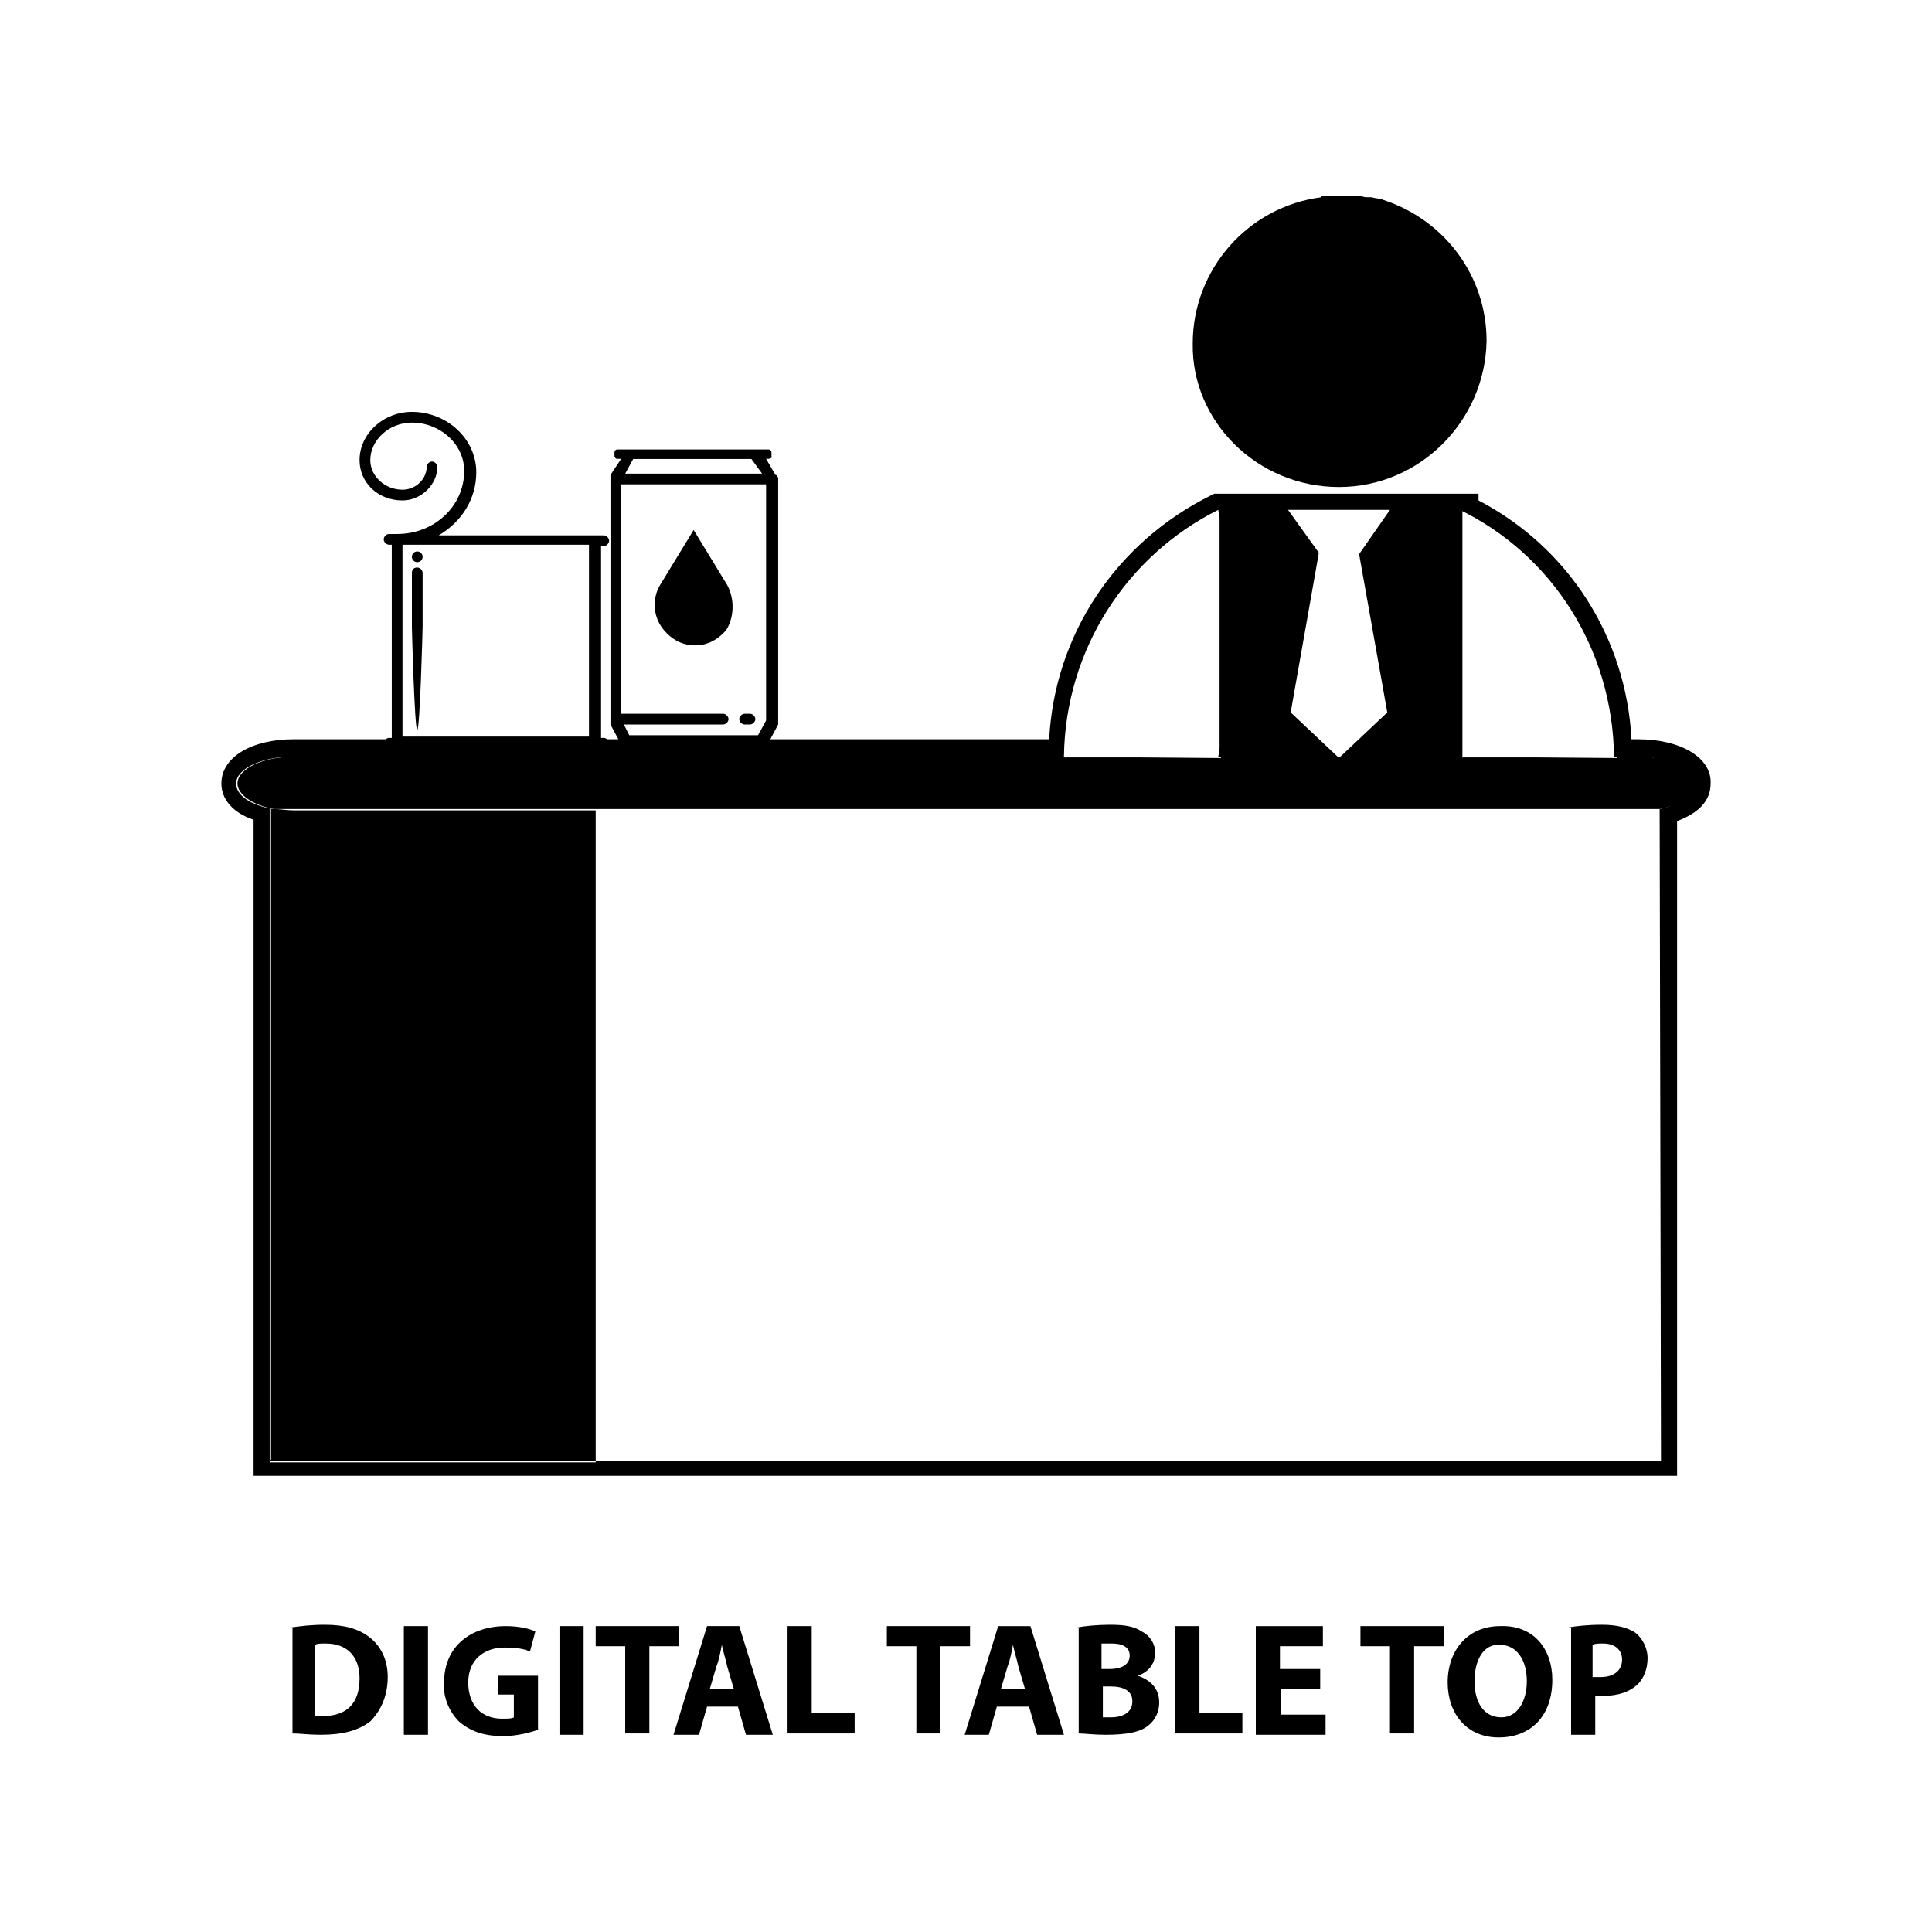 <?xml version="1.0" encoding="utf-8"?>
<!-- Generator: Adobe Illustrator 19.0.0, SVG Export Plug-In . SVG Version: 6.00 Build 0)  -->
<svg version="1.1" id="Layer_1" xmlns="http://www.w3.org/2000/svg" xmlns:xlink="http://www.w3.org/1999/xlink" x="0px" y="0px"
	 viewBox="-71 145 144 144" style="enable-background:new -71 145 144 144;" xml:space="preserve">
<g>
	<g>
		<rect id="XMLID_561_" x="35.3" y="183" width="2.7" height="18.4"/>
		<path id="XMLID_248_" d="M28.8,181.3c6,0,10.9-4.9,11-10.9l0,0c0-4.8-3.1-9-7.7-10.5c-0.2-0.1-0.5-0.1-0.9-0.2c0,0-0.1,0-0.2,0
			c-0.2,0-0.4,0-0.5-0.1h-0.2c-0.1,0-0.2,0-0.3,0c-0.4,0-0.7,0-1.1,0h-1.4v0.1c-5.5,0.7-9.6,5.4-9.6,10.9
			C17.8,176.4,22.7,181.3,28.8,181.3z"/>
		<rect id="XMLID_559_" x="19.9" y="183" width="2.7" height="18.4"/>
		<path id="XMLID_256_" d="M51.1,200.1h-0.5c-0.4-7.6-4.7-14.3-11.4-17.8v-0.5h-4h-0.1H19.5l-0.2,0.1c-7.1,3.5-11.7,10.4-12.1,18.2
			h-56.3c-3.1,0-5.4,1.3-5.4,3.3c0,1.2,0.9,2.2,2.4,2.7V255H54v-48.8c1.6-0.6,2.5-1.5,2.5-2.8C56.6,201.5,54.3,200.1,51.1,200.1z
			 M52.7,205.3L52.7,205.3l0.1,48.6h-79.4v0.1h-24.3v-0.1v-48.6h0.2c-1.6-0.3-2.7-1-2.7-1.9c0-1.1,1.9-2,4.2-2H8.3
			c0.1-8,4.7-15,11.5-18.4l1.8,9.3l-1.8,9.1h8.9l-3.5-3.3l2.1-11.9l0,0L25,183h3.8l0,0h3.8l-2.3,3.3l2.1,11.8l-3.5,3.3h8.9l-1.8-9.1
			l1.8-9.3c6.8,3.3,11.4,10.3,11.5,18.4H51c2.3,0,4.2,0.9,4.2,2C55.3,204.2,54.2,205,52.7,205.3z"/>
		<polygon id="XMLID_257_" points="28.9,201.5 28.9,201.5 29,201.5 29,201.5 29.1,201.4 28.8,201.4 		"/>
		<path id="XMLID_258_" d="M19.9,201.5L19.9,201.5l-11.5-0.1v0.1H19.9z"/>
		<path id="XMLID_475_" d="M49.5,201.5L49.5,201.5L38,201.4v0.1H49.5z"/>
		<path id="XMLID_476_" d="M51.2,201.4h-1.7v0.1H38v-0.1h-8.9l-0.1,0.1l0,0l0,0l0,0l0,0l-0.1-0.1H20v0.1H8.4v-0.1h-57.5
			c-2.3,0-4.2,0.9-4.2,2c0,0.8,1.1,1.6,2.7,1.9h24h79.3c1.6-0.3,2.7-1,2.7-1.9C55.4,202.3,53.5,201.4,51.2,201.4z"/>
		<rect id="XMLID_482_" x="-50.9" y="253.8" width="24.2" height="0.1"/>
		<path id="XMLID_483_" d="M-49.1,205.4c-0.5,0-1-0.1-1.5-0.1h-0.2v48.6h24.2v-48.5H-49.1z"/>
		<g id="XMLID_516_">
			<path id="XMLID_517_" d="M-13.2,180.4l-0.7-1.2c-0.1-0.1-0.2-0.2-0.3-0.2h-10.2c-0.1,0-0.3,0-0.3,0.2l-0.8,1.2c0,0,0,0.1,0,0.2
				v18.2c0,0,0,0.1,0,0.2l0.8,1.5c0,0.1,0.2,0.2,0.4,0.2h10.1c0.1,0,0.3-0.1,0.4-0.2l0.8-1.5c0,0,0-0.1,0-0.2v-18.2
				C-13.1,180.5-13.1,180.4-13.2,180.4z M-23.8,179.2h8.8l0.8,1.1h-10.2L-23.8,179.2z M-14.5,199.8h-9.6l-0.4-0.8h7.4
				c0.2,0,0.4-0.2,0.4-0.4c0-0.2-0.2-0.4-0.4-0.4h-7.6v-17.1h10.8v17.6L-14.5,199.8z"/>
		</g>
		<g id="XMLID_514_">
			<path id="XMLID_515_" d="M-15.1,198.2h-0.4c-0.2,0-0.4,0.2-0.4,0.4s0.2,0.4,0.4,0.4h0.4c0.2,0,0.4-0.2,0.4-0.4
				C-14.7,198.4-14.9,198.2-15.1,198.2z"/>
		</g>
		<path id="XMLID_513_" d="M-16.8,188.6l-2.5-4.1l-2.5,4.1c-0.3,0.5-0.4,1-0.4,1.5c0,0.8,0.3,1.5,0.9,2.1c0.6,0.6,1.3,0.9,2.1,0.9
			s1.5-0.3,2.1-0.9c0,0,0.1-0.1,0.2-0.2C-16.3,191.1-16.2,189.7-16.8,188.6z"/>
		<path id="XMLID_508_" d="M-13.7,179.2H-25c-0.1,0-0.2-0.1-0.2-0.2v-0.3c0-0.1,0.1-0.2,0.2-0.2h11.3c0.1,0,0.2,0.1,0.2,0.2v0.3
			C-13.4,179.1-13.6,179.2-13.7,179.2z"/>
		<path id="XMLID_506_" d="M-47.2,176"/>
		<g id="XMLID_499_">
			<g id="XMLID_500_">
				<path id="XMLID_501_" d="M-39.9,199.4c0.2,0,0.4-7.5,0.4-7.7v-4c0-0.2-0.2-0.4-0.4-0.4s-0.4,0.1-0.4,0.4v4
					C-40.3,191.9-40.1,199.4-39.9,199.4z"/>
			</g>
		</g>
		<g id="XMLID_497_">
			<ellipse id="XMLID_498_" cx="-39.9" cy="186.5" rx="0.4" ry="0.4"/>
		</g>
		<g id="XMLID_492_">
			<g id="XMLID_493_">
				<path id="XMLID_494_" d="M-41,181.5c1,0,1.8-0.8,1.8-1.7c0-0.2,0.2-0.4,0.4-0.4s0.4,0.2,0.4,0.4c0,1.3-1.2,2.5-2.6,2.5
					c-1.8,0-3.2-1.3-3.2-3c0-2,1.8-3.6,3.9-3.6c2.6,0,4.8,2,4.8,4.5c0,2-1.1,3.7-2.8,4.7H-26c0.2,0,0.4,0.2,0.4,0.4
					s-0.2,0.4-0.4,0.4h-0.2V200h0.2c0.2,0,0.4,0.2,0.4,0.4c0,0.2-0.2,0.4-0.4,0.4h-16c-0.2,0-0.4-0.2-0.4-0.4s0.2-0.4,0.4-0.4h0.2
					v-14.4H-42c-0.2,0-0.4-0.2-0.4-0.4c0-0.2,0.2-0.4,0.4-0.4h0.6c2.8,0,5-2.1,5-4.7c0-2-1.8-3.6-3.9-3.6c-1.7,0-3.1,1.3-3.1,2.8
					C-43.4,180.5-42.3,181.5-41,181.5z M-27.1,199.9v-14.3H-41v14.3C-41,199.9-27.1,199.9-27.1,199.9z"/>
			</g>
		</g>
	</g>
	<g>
		<path d="M-49.3,266.3c0.7-0.1,1.5-0.2,2.5-0.2c1.5,0,2.5,0.3,3.3,0.9c0.8,0.6,1.4,1.6,1.4,3c0,1.5-0.6,2.6-1.3,3.3
			c-0.9,0.7-2.1,1-3.7,1c-0.9,0-1.6-0.1-2.1-0.1V266.3z M-47.5,272.9c0.2,0,0.4,0,0.6,0c1.7,0,2.7-0.9,2.7-2.8c0-1.7-1-2.6-2.5-2.6
			c-0.4,0-0.7,0-0.8,0.1V272.9z"/>
		<path d="M-39.1,266.2v8.1h-1.8v-8.1H-39.1z"/>
		<path d="M-30.8,273.9c-0.6,0.2-1.6,0.5-2.7,0.5c-1.5,0-2.5-0.4-3.3-1.1c-0.7-0.7-1.2-1.8-1.1-2.9c0-2.7,2-4.2,4.6-4.2
			c1,0,1.8,0.2,2.2,0.4l-0.4,1.5c-0.4-0.2-1-0.3-1.9-0.3c-1.5,0-2.7,0.9-2.7,2.6c0,1.7,1,2.7,2.5,2.7c0.4,0,0.8,0,0.9-0.1v-1.7h-1.2
			v-1.4h3V273.9z"/>
		<path d="M-27.5,266.2v8.1h-1.8v-8.1H-27.5z"/>
		<path d="M-24.4,267.7h-2.2v-1.5h6.2v1.5h-2.2v6.5h-1.8V267.7z"/>
		<path d="M-18.3,272.2l-0.6,2.1h-1.9l2.5-8.1h2.4l2.5,8.1h-2l-0.6-2.1H-18.3z M-16.3,270.9l-0.5-1.7c-0.1-0.5-0.3-1.1-0.4-1.6h0
			c-0.1,0.5-0.2,1.1-0.4,1.6l-0.5,1.7H-16.3z"/>
		<path d="M-12.3,266.2h1.8v6.5h3.2v1.5h-5V266.2z"/>
		<path d="M-2.7,267.7h-2.2v-1.5h6.2v1.5h-2.2v6.5h-1.8V267.7z"/>
		<path d="M3.3,272.2l-0.6,2.1H0.9l2.5-8.1h2.4l2.5,8.1h-2l-0.6-2.1H3.3z M5.4,270.9l-0.5-1.7c-0.1-0.5-0.3-1.1-0.4-1.6h0
			c-0.1,0.5-0.2,1.1-0.4,1.6l-0.5,1.7H5.4z"/>
		<path d="M9.3,266.3c0.5-0.1,1.5-0.2,2.4-0.2c1.1,0,1.8,0.1,2.4,0.5c0.6,0.3,1,0.9,1,1.6c0,0.7-0.4,1.4-1.3,1.7v0
			c0.9,0.3,1.6,0.9,1.6,2c0,0.7-0.3,1.3-0.8,1.7c-0.6,0.5-1.6,0.7-3.2,0.7c-0.9,0-1.6-0.1-2-0.1V266.3z M11.1,269.4h0.6
			c1,0,1.5-0.4,1.5-1c0-0.6-0.5-0.9-1.3-0.9c-0.4,0-0.6,0-0.8,0V269.4z M11.1,273c0.2,0,0.4,0,0.7,0c0.8,0,1.6-0.3,1.6-1.2
			c0-0.8-0.7-1.1-1.6-1.1h-0.6V273z"/>
		<path d="M16.6,266.2h1.8v6.5h3.2v1.5h-5V266.2z"/>
		<path d="M27.5,270.9h-3v1.9h3.3v1.5h-5.2v-8.1h5v1.5h-3.2v1.7h3V270.9z"/>
		<path d="M32.6,267.7h-2.2v-1.5h6.2v1.5h-2.2v6.5h-1.8V267.7z"/>
		<path d="M44.7,270.2c0,2.7-1.6,4.3-4,4.3c-2.4,0-3.8-1.8-3.8-4.1c0-2.4,1.5-4.2,3.9-4.2C43.3,266.1,44.7,267.9,44.7,270.2z
			 M38.9,270.3c0,1.6,0.7,2.7,2,2.7c1.2,0,1.9-1.2,1.9-2.7c0-1.5-0.7-2.7-2-2.7C39.6,267.5,38.9,268.7,38.9,270.3z"/>
		<path d="M45.9,266.3c0.6-0.1,1.4-0.2,2.5-0.2c1.1,0,1.9,0.2,2.5,0.6c0.5,0.4,0.9,1.1,0.9,1.9c0,0.8-0.3,1.5-0.7,1.9
			c-0.6,0.6-1.5,0.9-2.6,0.9c-0.2,0-0.5,0-0.6,0v2.9h-1.8V266.3z M47.7,270c0.2,0,0.3,0,0.6,0c1,0,1.6-0.5,1.6-1.3
			c0-0.7-0.5-1.2-1.4-1.2c-0.4,0-0.6,0-0.8,0.1V270z"/>
	</g>
</g>
</svg>
